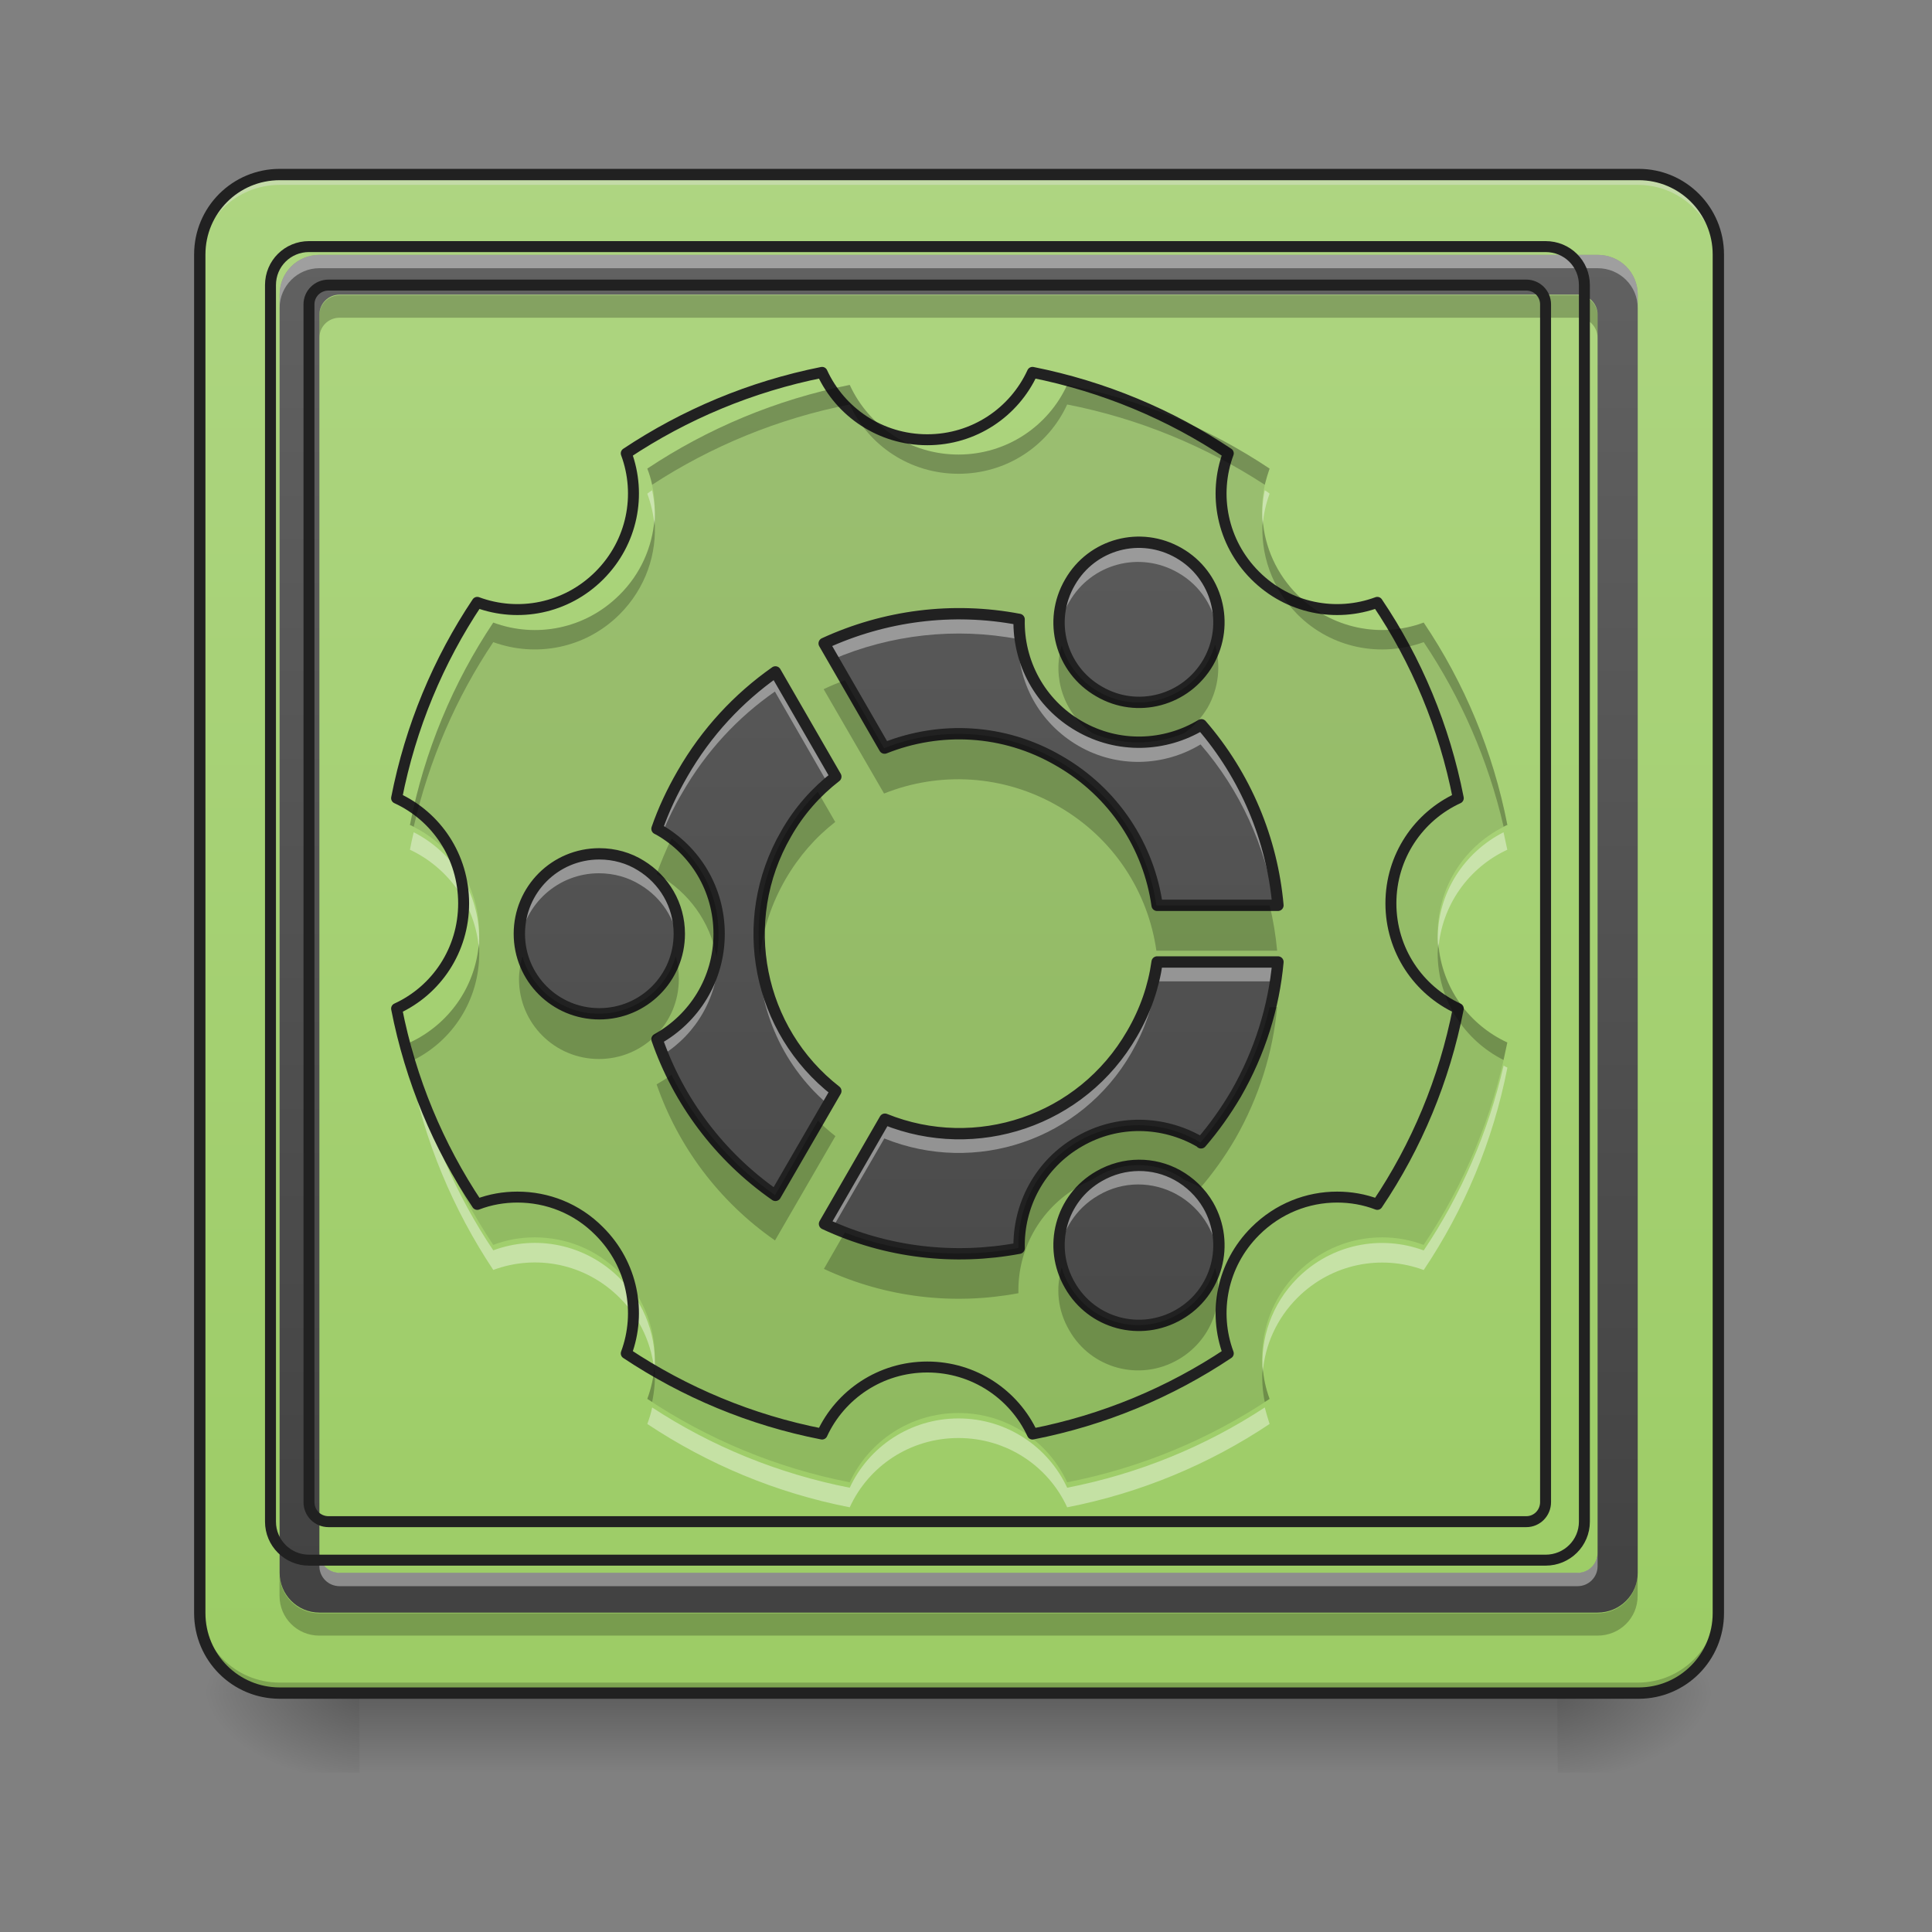 <svg height="22" viewBox="0 0 22 22" width="22" xmlns="http://www.w3.org/2000/svg" xmlns:xlink="http://www.w3.org/1999/xlink"><rect x="0" y="0" width="22" height="22" fill="#808080" stroke="none"/><linearGradient id="a" gradientUnits="userSpaceOnUse" x1="10.915" x2="10.915" y1="19.273" y2="20.183"><stop offset="0" stop-opacity=".275"/><stop offset="1" stop-opacity="0"/></linearGradient><linearGradient id="b"><stop offset="0" stop-opacity=".314"/><stop offset=".222" stop-opacity=".275"/><stop offset="1" stop-opacity="0"/></linearGradient><radialGradient id="c" cx="450.909" cy="189.579" gradientTransform="matrix(0 -.054 -.097 -0 35.84 43.722)" gradientUnits="userSpaceOnUse" r="21.167" xlink:href="#b"/><radialGradient id="d" cx="450.909" cy="189.579" gradientTransform="matrix(-0 .054 .097 0 -14.01 -5.175)" gradientUnits="userSpaceOnUse" r="21.167" xlink:href="#b"/><radialGradient id="e" cx="450.909" cy="189.579" gradientTransform="matrix(-0 -.054 .097 -0 -14.01 43.722)" gradientUnits="userSpaceOnUse" r="21.167" xlink:href="#b"/><radialGradient id="f" cx="450.909" cy="189.579" gradientTransform="matrix(0 .054 -.097 0 35.84 -5.175)" gradientUnits="userSpaceOnUse" r="21.167" xlink:href="#b"/><linearGradient id="g" gradientUnits="userSpaceOnUse" x1="7.277" x2="7.277" y1="19.273" y2="1.991"><stop offset="0" stop-color="#9ccc65"/><stop offset="1" stop-color="#aed581"/></linearGradient><linearGradient id="h"><stop offset="0" stop-color="#424242"/><stop offset="1" stop-color="#616161"/></linearGradient><linearGradient id="i" gradientUnits="userSpaceOnUse" x1="7.66" x2="7.66" xlink:href="#h" y1="18.364" y2="2.901"/><linearGradient id="j" gradientUnits="userSpaceOnUse" x1="10.915" x2="10.915" xlink:href="#h" y1="19.273" y2="1.991"/><path d="m4.094 19.207h13.645v1.008h-13.645zm0 0" fill="url(#a)"/><path d="m17.738 19.273h1.816v-.91h-1.816zm0 0" fill="url(#c)"/><path d="m4.094 19.273h-1.82v.91h1.82zm0 0" fill="url(#d)"/><path d="m4.094 19.273h-1.82v-.91h1.82zm0 0" fill="url(#e)"/><path d="m17.738 19.273h1.816v.91h-1.816zm0 0" fill="url(#f)"/><path d="m3.184 1.992h15.465c.5 0 .906.406.906.91v15.461c0 .504-.406.91-.906.91h-15.465c-.504 0-.91-.406-.91-.91v-15.461c0-.504.406-.91.91-.91zm0 0" fill="url(#g)"/><path d="m9.676 4.383c-.84.168-1.617.496-2.305.953.18.484.074 1.047-.316 1.438-.391.391-.953.496-1.438.316-.457.684-.785 1.465-.949 2.305.469.215.789.688.789 1.238 0 .551-.32 1.023-.789 1.238.164.84.492 1.621.949 2.305.152-.059.312-.086.473-.086.352 0 .699.133.965.402.391.391.496.953.316 1.438.688.457 1.465.785 2.305.949.215-.465.688-.789 1.238-.789.551 0 1.023.324 1.238.789.84-.164 1.621-.492 2.305-.949-.18-.484-.074-1.047.316-1.438.27-.27.617-.402.965-.402.16 0 .32.027.473.086.461-.684.789-1.465.953-2.305-.469-.215-.793-.688-.793-1.238 0-.551.324-1.023.793-1.238-.164-.84-.492-1.621-.953-2.305-.484.18-1.047.074-1.438-.316-.391-.391-.496-.953-.316-1.438-.684-.457-1.465-.785-2.305-.953-.215.469-.688.793-1.238.793-.551 0-1.023-.324-1.238-.793zm0 0" fill-opacity=".098"/><path d="m3.184 1.992c-.504 0-.91.406-.91.91v.113c0-.504.406-.91.91-.91h15.465c.504 0 .906.406.906.91v-.113c0-.504-.402-.91-.906-.91zm0 0" fill="#e6e6e6" fill-opacity=".392"/><path d="m3.184 19.273c-.504 0-.91-.406-.91-.91v-.113c0 .504.406.91.91.91h15.465c.504 0 .906-.406.906-.91v.113c0 .504-.402.91-.906.91zm0 0" fill-opacity=".196"/><path d="m74.084-168.641h359.875c11.635 0 21.089 9.454 21.089 21.18v359.784c0 11.726-9.454 21.18-21.089 21.18h-359.875c-11.726 0-21.18-9.454-21.18-21.18v-359.784c0-11.726 9.454-21.18 21.18-21.18zm0 0" fill="none" stroke="#212121" stroke-linecap="round" stroke-width="3" transform="matrix(.043 0 0 .043 0 9.239)"/><path d="m3.637 2.902c-.25 0-.453.199-.453.453v14.555c0 .25.203.453.453.453h14.555c.254 0 .457-.203.457-.453v-14.555c0-.254-.203-.453-.457-.453zm.23.453h14.098c.125 0 .227.102.227.227v14.098c0 .129-.102.23-.227.23h-14.098c-.129 0-.23-.102-.23-.23v-14.098c0-.125.102-.227.23-.227zm0 0" fill="url(#i)"/><path d="m3.637 2.902c-.25 0-.453.199-.453.453v.152c0-.25.203-.453.453-.453h14.555c.254 0 .457.203.457.453v-.152c0-.254-.203-.453-.457-.453zm0 14.777v.156c0 .125.102.227.23.227h14.098c.125 0 .227-.102.227-.227v-.156c0 .129-.102.23-.227.23h-14.098c-.129 0-.23-.102-.23-.23zm0 0" fill="#fff" fill-opacity=".392"/><path d="m3.867 3.363c-.129 0-.23.102-.23.227v.258c0-.129.102-.23.23-.23h14.098c.125 0 .227.102.227.23v-.258c0-.125-.102-.227-.227-.227zm-.684 14.555v.254c0 .254.203.453.453.453h14.555c.254 0 .457-.199.457-.453v-.254c0 .25-.203.453-.457.453h-14.555c-.25 0-.453-.203-.453-.453zm0 0" fill-opacity=".235"/><path d="m319.855 255.266c-21.988 0-39.853 17.522-39.853 39.853v1280.107c0 21.988 17.865 39.853 39.853 39.853h1280.107c22.331 0 40.197-17.865 40.197-39.853v-1280.107c0-22.331-17.865-39.853-40.197-39.853zm20.27 39.853h1239.91c10.994 0 19.927 8.933 19.927 19.927v1239.91c0 11.338-8.933 20.27-19.927 20.27h-1239.91c-11.338 0-20.27-8.933-20.27-20.27v-1239.91c0-10.994 8.933-19.927 20.27-19.927zm0 0" fill="none" stroke="#212121" stroke-linecap="round" stroke-width="11.339" transform="scale(.011)"/><path d="m13.418 6.301c-.438-.254-.992-.105-1.242.332-.254.438-.105.992.332 1.242.434.254.988.105 1.242-.332.25-.438.102-.992-.332-1.242zm-1.82.754c-.758-.145-1.531-.043-2.219.273l.688 1.191c.625-.25 1.355-.223 1.984.145.633.363 1.023.98 1.117 1.645h1.375c-.066-.75-.367-1.473-.871-2.055-.414.25-.945.273-1.391.016-.449-.258-.695-.73-.684-1.215zm-2.773.598c-.422.297-.785.684-1.059 1.16-.117.203-.215.41-.289.625.008.004.016.008.023.012.41.234.684.676.684 1.184 0 .52-.285.965-.707 1.199.242.699.703 1.328 1.348 1.777l.688-1.188c-.883-.688-1.141-1.93-.566-2.926.148-.262.344-.48.566-.652zm5.719 3.301h-1.375c-.039.281-.133.555-.285.816-.574.996-1.777 1.391-2.812.973l-.688 1.191c.711.332 1.484.414 2.215.277-.012-.484.234-.957.684-1.215.438-.254.957-.234 1.367 0 .008.004.016.012.02.016.148-.172.281-.359.398-.559.273-.477.43-.988.477-1.5zm-7.25-1.098c-.137-.086-.301-.133-.473-.133-.504 0-.91.406-.91.91 0 .504.406.91.91.91.504 0 .91-.406.91-.91 0-.332-.176-.617-.438-.777zm6.105 3.523c-.27-.148-.605-.152-.891.012-.438.25-.586.805-.332 1.242.25.438.805.586 1.242.332.434-.25.582-.805.332-1.242-.086-.148-.211-.266-.352-.344zm0 0" fill="url(#j)"/><path d="m12.941 6.176c-.305.008-.602.172-.766.457-.105.18-.141.375-.117.566.016-.117.051-.234.117-.344.25-.438.805-.586 1.242-.332.258.148.414.402.445.676.047-.352-.121-.711-.445-.898-.152-.086-.316-.129-.477-.125zm-2.055.816c-.523.004-1.035.117-1.508.336l.105.18c.656-.281 1.395-.367 2.113-.23-.012.484.234.953.684 1.215.445.258.977.234 1.391-.016.453.523.742 1.164.844 1.832h.027c-.066-.75-.367-1.473-.871-2.055-.414.25-.945.273-1.391.016-.449-.258-.695-.73-.684-1.215-.238-.043-.477-.066-.711-.062zm-2.062.66c-.422.297-.785.684-1.059 1.16-.117.203-.215.41-.289.625.008.004.016.008.023.012.016.008.031.02.047.027.062-.148.133-.297.219-.441.273-.477.637-.867 1.059-1.16l.598 1.039c.031-.023.059-.047.09-.07zm-2.004 2.07c-.504 0-.91.406-.91.91 0 .039.004.074.008.109.055-.449.438-.797.902-.797.172 0 .336.047.473.133.234.141.398.383.43.664.004-.035.008-.07.008-.109 0-.332-.176-.617-.438-.777-.137-.086-.301-.133-.473-.133zm1.82 1.02c-.031.688.246 1.367.781 1.828l.09-.148c-.531-.418-.84-1.035-.871-1.68zm-.461 0c-.035.473-.312.875-.703 1.09.02.059.043.121.07.18.383-.238.637-.668.637-1.156 0-.039 0-.074-.004-.113zm4.988.211c-.039.281-.133.555-.285.816-.574.996-1.777 1.391-2.812.973l-.688 1.191c.031.016.066.027.102.043l.586-1.012c1.035.418 2.238.023 2.812-.973.152-.262.246-.535.285-.816h1.348c.012-.074.02-.148.027-.223zm-.207 2.316c-.156 0-.312.039-.453.121-.328.188-.492.547-.449.898.035-.273.191-.527.449-.676.285-.168.621-.16.891-.012.141.078.266.195.352.344.062.109.102.227.113.344.023-.188-.012-.387-.113-.566-.086-.148-.211-.266-.352-.344-.133-.074-.285-.113-.438-.109zm0 0" fill="#fff" fill-opacity=".392"/><path d="m312.243-68.378c-10.181-5.909-23.089-2.454-28.906 7.727-5.909 10.181-2.454 23.089 7.727 28.906 10.09 5.909 22.998 2.454 28.906-7.727 5.818-10.181 2.363-23.089-7.727-28.906zm-42.36 17.544c-17.635-3.363-35.633-1-51.631 6.363l15.998 27.725c14.544-5.818 31.542-5.181 46.177 3.363 14.726 8.454 23.816 22.816 25.998 38.269h31.997c-1.545-17.453-8.545-34.269-20.271-47.814-9.635 5.818-21.998 6.363-32.361.364-10.454-5.999-16.18-16.998-15.908-28.27zm-64.539 13.908c-9.817 6.908-18.271 15.908-24.634 26.997-2.727 4.727-5 9.545-6.727 14.544.182.091.364.182.545.273 9.545 5.454 15.908 15.726 15.908 27.543 0 12.09-6.636 22.452-16.453 27.906 5.636 16.271 16.362 30.906 31.361 41.36l15.998-27.634c-20.543-15.998-26.543-44.905-13.181-68.084 3.454-6.09 7.999-11.181 13.181-15.18zm133.078 76.811h-31.997c-.909 6.545-3.091 12.908-6.636 18.998-13.362 23.18-41.36 32.361-65.448 22.634l-15.998 27.725c16.544 7.727 34.542 9.635 51.541 6.454-.273-11.272 5.454-22.271 15.908-28.27 10.181-5.909 22.271-5.454 31.815 0 .182.091.364.273.455.364 3.454-4 6.545-8.363 9.272-12.999 6.363-11.09 9.999-22.998 11.09-34.906zm-168.711-25.543c-3.182-2-6.999-3.091-10.999-3.091-11.726 0-21.18 9.454-21.18 21.18s9.454 21.18 21.18 21.18c11.726 0 21.18-9.454 21.18-21.18 0-7.727-4.091-14.362-10.181-18.089zm142.077 81.992c-6.272-3.454-14.09-3.545-20.725.273-10.181 5.818-13.635 18.725-7.727 28.906 5.818 10.181 18.725 13.635 28.906 7.727 10.09-5.818 13.544-18.725 7.727-28.906-2-3.454-4.909-6.181-8.181-7.999zm0 0" fill="none" stroke="#212121" stroke-linecap="round" stroke-linejoin="round" stroke-width="3" transform="matrix(.043 0 0 .043 0 9.239)"/><path d="m9.676 17.164c-.84-.164-1.617-.492-2.305-.949.023-.062.043-.125.055-.188.672.441 1.434.754 2.25.914.215-.465.688-.789 1.238-.789.551 0 1.023.324 1.238.789.82-.16 1.578-.473 2.25-.914.016.062.035.125.055.188-.684.457-1.465.785-2.305.949-.215-.469-.688-.789-1.238-.789-.551 0-1.023.32-1.238.789zm-2.223-1.535c-.027-.309-.156-.613-.398-.852-.391-.391-.953-.496-1.438-.316-.457-.688-.785-1.465-.949-2.305.016-.008.027-.016.043-.023.176.766.484 1.477.906 2.105.484-.18 1.047-.074 1.438.316.297.293.43.691.398 1.074zm6.926 0c-.031-.383.102-.781.395-1.074.391-.391.953-.496 1.438-.316.422-.629.734-1.34.91-2.105.012.008.027.016.043.023-.164.84-.492 1.617-.953 2.305-.484-.18-1.047-.074-1.438.316-.238.238-.371.543-.395.852zm-8.926-4.824c-.039-.5-.352-.926-.785-1.129.012-.066.027-.133.043-.199.445.227.746.684.746 1.219 0 .035 0 .074-.004.109zm10.926 0c-.004-.035-.008-.074-.008-.109 0-.535.305-.992.75-1.219.016.066.027.133.043.199-.438.203-.746.629-.785 1.129zm-8.926-4.824c-.012-.121-.039-.242-.082-.359.02-.016.035-.027.055-.039.027.133.039.266.027.398zm6.926 0c-.012-.133-.004-.266.023-.398.02.012.039.023.055.039-.043.117-.07.238-.078.359zm0 0" fill="#fff" fill-opacity=".392"/><path d="m851 385.475c-73.866 14.773-142.234 43.632-202.701 83.829 15.804 42.602 6.528 92.074-27.828 126.43-34.356 34.356-83.829 43.632-126.43 27.828-40.197 60.123-69.056 128.835-83.485 202.701 41.227 18.896 69.399 60.467 69.399 108.909s-28.172 90.013-69.399 108.909c14.43 73.866 43.289 142.578 83.485 202.701 13.399-5.153 27.485-7.558 41.571-7.558 30.92 0 61.497 11.681 84.859 35.387 34.356 34.356 43.632 83.829 27.828 126.43 60.467 40.197 128.835 69.056 202.701 83.485 18.896-40.884 60.467-69.399 108.909-69.399s90.013 28.516 108.909 69.399c73.866-14.43 142.578-43.289 202.701-83.485-15.804-42.602-6.528-92.074 27.828-126.43 23.706-23.706 54.283-35.387 84.859-35.387 14.086 0 28.172 2.405 41.571 7.558 40.54-60.123 69.399-128.835 83.829-202.701-41.227-18.896-69.743-60.467-69.743-108.909s28.516-90.013 69.743-108.909c-14.43-73.866-43.289-142.578-83.829-202.701-42.602 15.804-92.074 6.528-126.43-27.828-34.356-34.356-43.632-83.829-27.828-126.43-60.123-40.197-128.835-69.056-202.701-83.829-18.896 41.227-60.467 69.743-108.909 69.743s-90.013-28.516-108.909-69.743zm0 0" fill="none" stroke="#212121" stroke-linecap="round" stroke-linejoin="round" stroke-width="11.339" transform="scale(.011)"/><g fill-opacity=".235"><path d="m9.676 4.383c-.84.168-1.617.496-2.305.953.023.059.043.121.055.184.672-.438 1.434-.754 2.25-.914.215.469.688.789 1.238.789.551 0 1.023-.32 1.238-.789.82.16 1.578.477 2.25.914.016-.062.035-.125.055-.184-.684-.457-1.465-.785-2.305-.953-.215.469-.688.793-1.238.793-.551 0-1.023-.324-1.238-.793zm-2.223 1.535c-.027.312-.156.617-.398.855-.391.391-.953.496-1.438.316-.457.684-.785 1.465-.949 2.305.016.004.027.012.043.02.176-.762.484-1.473.906-2.102.484.176 1.047.074 1.438-.316.297-.297.43-.691.398-1.078zm6.926 0c-.031.387.102.781.395 1.078.391.391.953.492 1.438.316.422.629.734 1.34.91 2.102.012-.008.027-.016.043-.02-.164-.84-.492-1.621-.953-2.305-.484.18-1.047.074-1.438-.316-.238-.238-.371-.543-.395-.855zm-8.926 4.824c-.039.504-.352.926-.785 1.129.012.066.027.133.043.199.445-.223.746-.684.746-1.215 0-.039 0-.074-.004-.113zm10.926 0c-.004.039-.008.074-.008.113 0 .531.305.992.75 1.215.016-.066.027-.133.043-.199-.438-.203-.746-.625-.785-1.129zm-8.926 4.824c-.012.125-.039.246-.082.363.02.012.035.023.055.035.027-.129.039-.266.027-.398zm6.926 0c-.012.133-.004.27.023.398.02-.012.039-.023.055-.035-.043-.117-.07-.238-.078-.363zm0 0"/><path d="m13.836 7.344c-.023.066-.051.133-.086.199-.254.438-.809.586-1.242.332-.211-.121-.355-.312-.418-.527-.109.367.023.773.348 1 .344.145.719.137 1.047 0 .105-.07.195-.172.266-.289.129-.227.152-.484.086-.715zm-4.215.402c-.082.031-.16.062-.242.102l.688 1.188c.625-.25 1.355-.219 1.984.145.633.363 1.023.98 1.117 1.645h1.375c-.016-.172-.043-.344-.086-.516h-1.289c-.094-.664-.484-1.281-1.117-1.645-.629-.367-1.359-.395-1.984-.145zm-.309 1.27c-.141.141-.262.301-.367.48-.254.438-.344.926-.293 1.395.035-.301.133-.602.293-.879.152-.262.344-.48.566-.652zm-1.664.531c-.066.133-.121.27-.172.406.008.004.016.008.023.012.34.195.586.527.66.926.016-.082.023-.168.023-.258 0-.445-.207-.836-.535-1.086zm.047 1.344c-.113.379-.461.652-.875.652-.414 0-.762-.273-.871-.652-.023.082-.039.168-.039.258 0 .504.406.91.91.91.504 0 .91-.406.91-.91 0-.09-.012-.176-.035-.258zm6.762.578c-.078.336-.211.668-.391.984-.117.199-.25.387-.398.559-.004-.004-.012-.012-.02-.016-.41-.234-.93-.254-1.367 0-.449.258-.695.73-.684 1.215-.648.121-1.332.07-1.977-.176l-.238.414c.711.332 1.484.414 2.215.277-.012-.484.234-.953.684-1.215.051-.031.105-.055.156-.078.023-.016.047-.031.07-.043.285-.164.621-.16.891-.012.031.016.059.035.086.055.055.023.109.047.164.078.008.004.016.012.02.016.148-.172.281-.359.398-.559.273-.477.43-.988.477-1.5zm-6.812.77c-.051.039-.109.074-.168.109.242.699.703 1.328 1.348 1.777l.688-1.188c-.07-.055-.137-.113-.199-.176l-.488.848c-.52-.363-.914-.836-1.18-1.371zm4.445 2.195c-.07.234-.047.488.086.715.25.438.805.586 1.242.332.371-.215.535-.648.418-1.043-.066.215-.207.406-.418.527-.438.254-.992.105-1.242-.332-.039-.062-.066-.129-.086-.199zm0 0"/></g></svg>